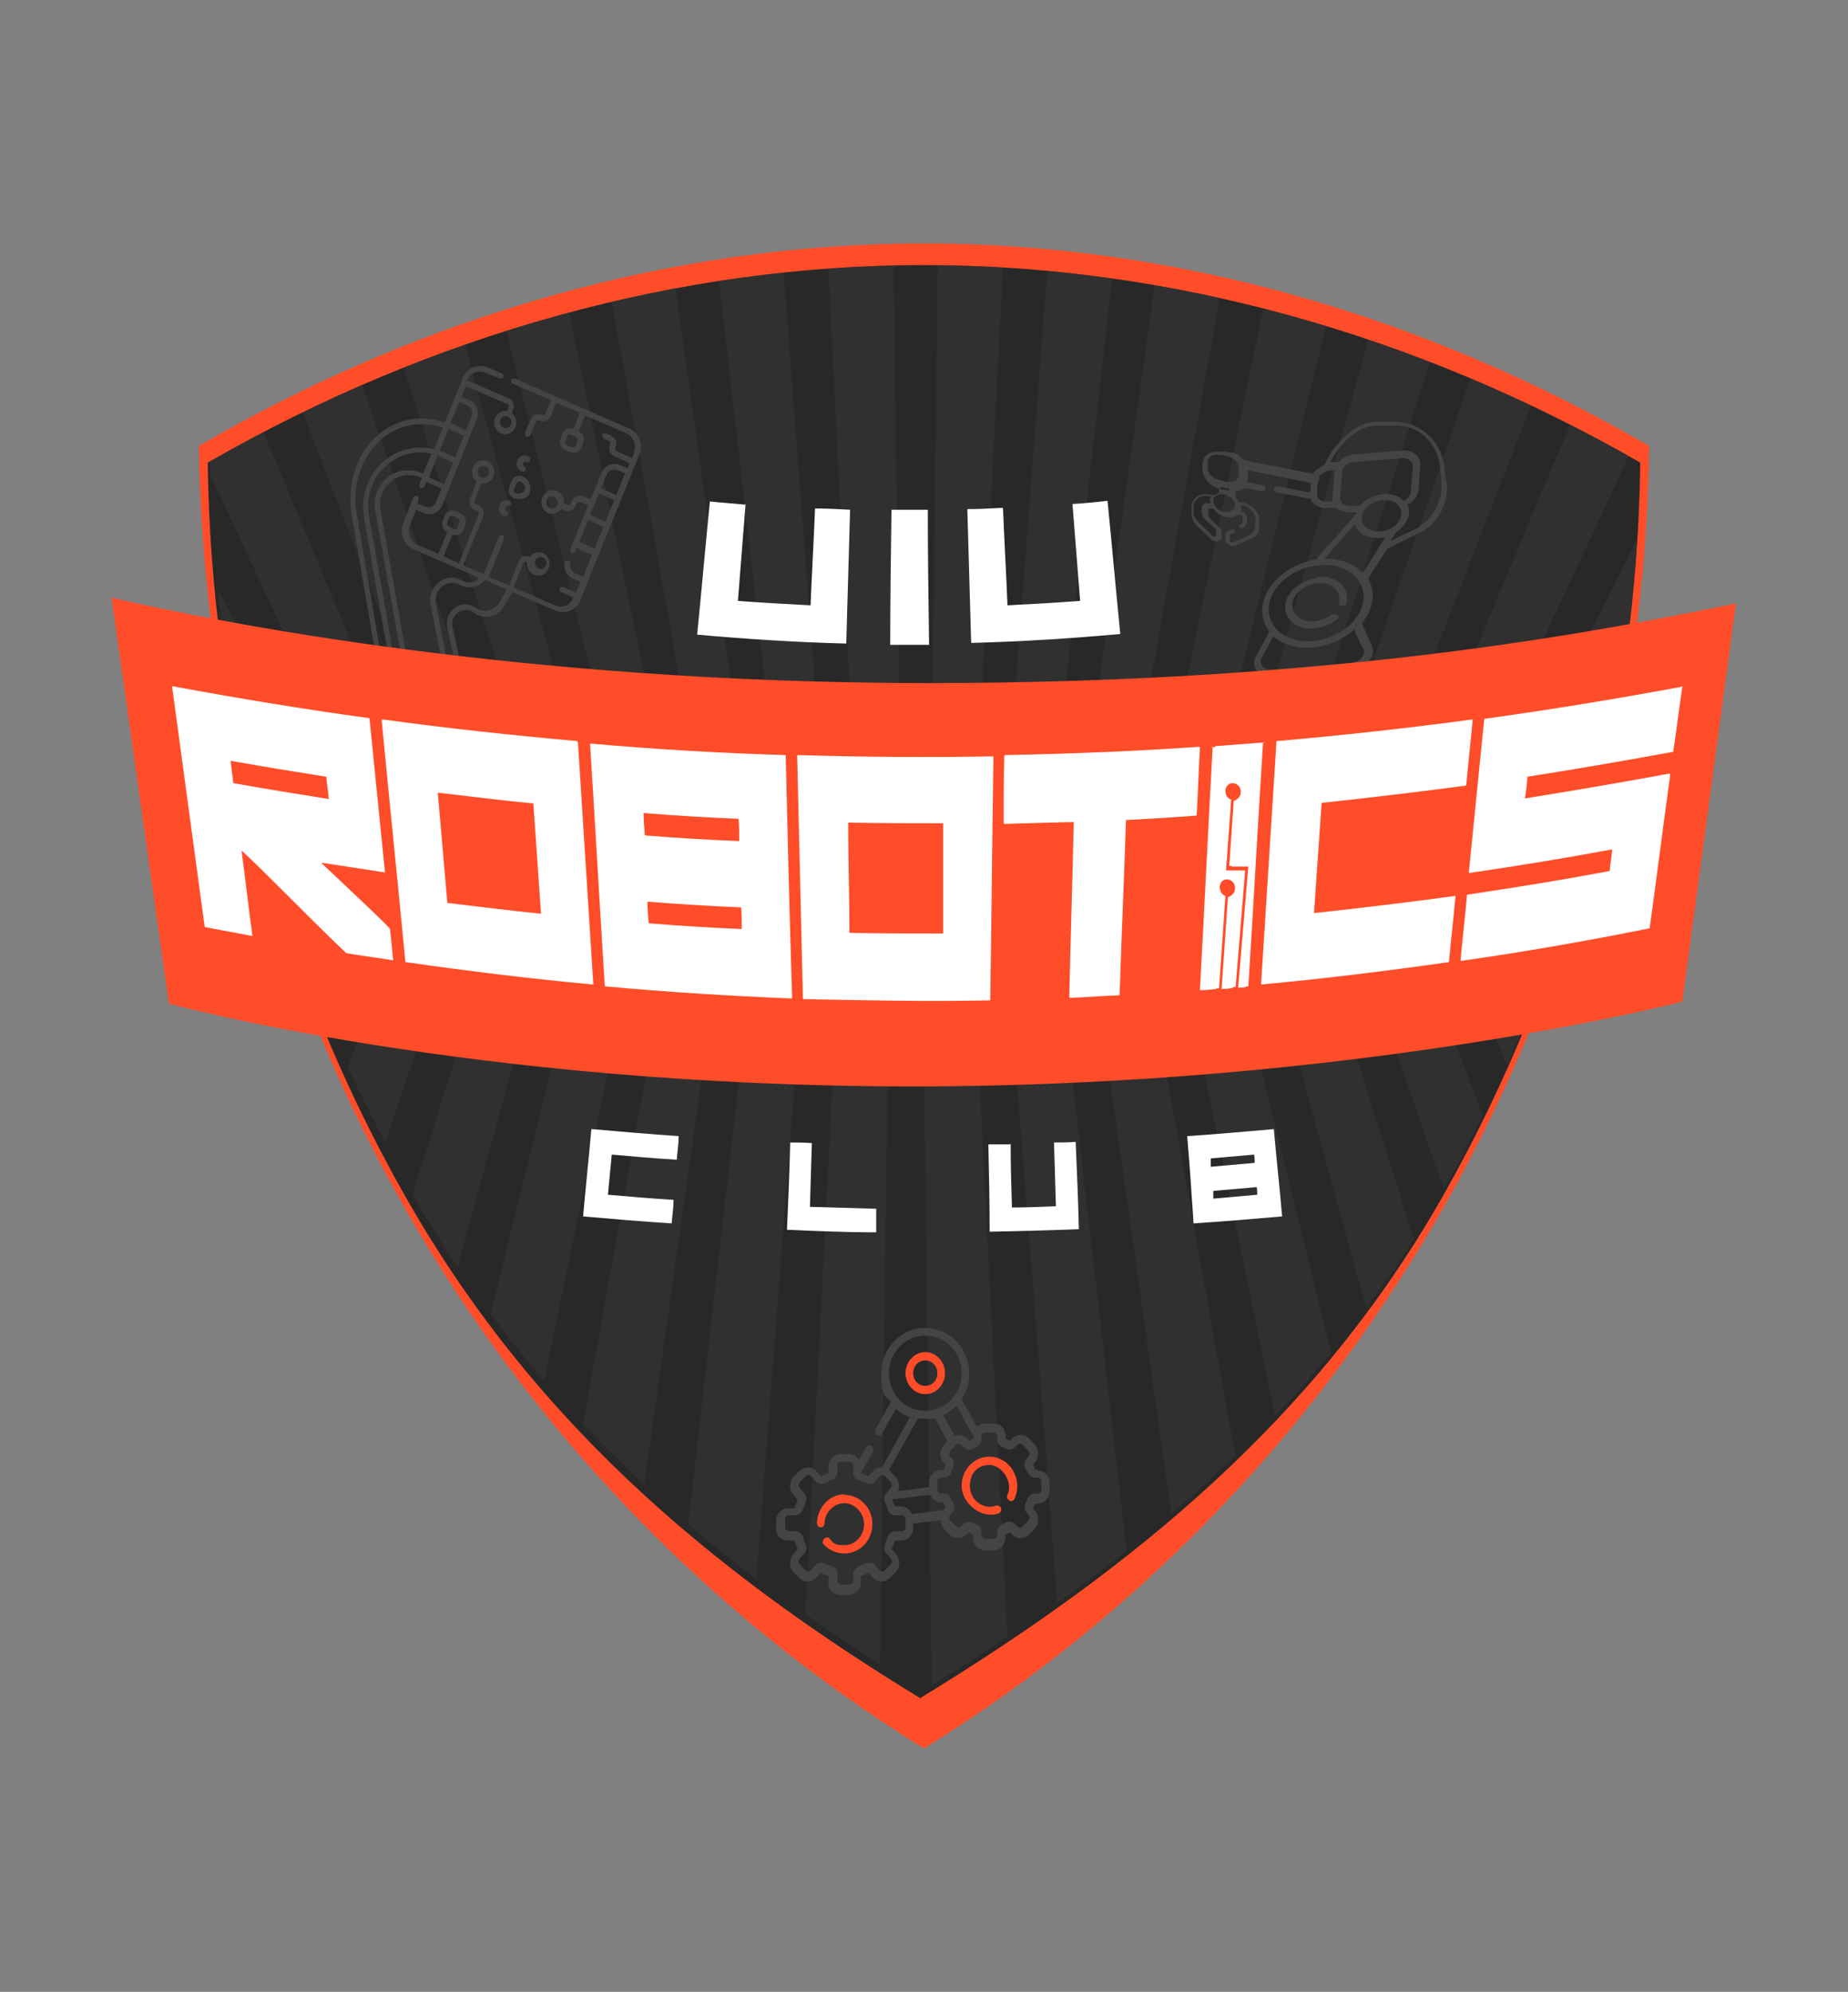 <?xml version="1.0" encoding="UTF-8"?>
<svg id="Layer_1" xmlns="http://www.w3.org/2000/svg" version="1.1" xmlns:xlink="http://www.w3.org/1999/xlink" viewBox="0 0 290 312.6">
  <rect x="0" y="0" width="290" height="312.6" fill="#808080" stroke="none"/>
  <!-- Generator: Adobe Illustrator 29.1.0, SVG Export Plug-In . SVG Version: 2.1.0 Build 142)  -->
  <defs>
    <style>
      .st0 {
        fill: #ff4d29;
      }

      .st1 {
        fill: #fff;
      }

      .st2 {
        fill: #383838;
      }

      .st3 {
        fill: #444;
      }

      .st4 {
        fill: none;
      }

      .st5 {
        opacity: .5;
      }

      .st6 {
        fill: #282828;
      }

      .st7 {
        fill: #444;
      }

      .st8 {
        clip-path: url(#clippath);
      }
    </style>
    <clipPath id="clippath">
      <path class="st4" d="M257.4,72.6c-.5,40.3-11.1,79.9-30.8,114.8-19.7,34.9-48.5,58.5-82.2,79.1-33.8-20.6-61.3-44.2-81-79.1-19.7-34.9-30.3-74.5-30.8-114.8,35.3-20.3,74.1-31,112.4-31s77.1,10.7,112.4,31Z"/>
    </clipPath>
  </defs>
  <path class="st0" d="M258.8,70c-.5,41.2-11.3,81.8-31.2,117.6-19.9,35.7-48.4,65.7-82.6,86.8-34.2-21.1-62.7-51-82.6-86.8-19.9-35.7-30.6-76.3-31.2-117.6,35.7-20.8,75-31.8,113.8-31.8s78,11,113.8,31.8Z"/>
  <g>
    <path class="st6" d="M257.4,72.6c-.5,40.3-11.1,79.9-30.8,114.8-19.7,34.9-48.5,58.5-82.2,79.1-33.8-20.6-61.3-44.2-81-79.1-19.7-34.9-30.3-74.5-30.8-114.8,35.3-20.3,74.1-31,112.4-31s77.1,10.7,112.4,31Z"/>
    <g class="st8">
      <g class="st5">
        <g>
          <path class="st2" d="M158.1,256.9c-3.9,2.6-7.8,5.1-11.9,7.6-.4-32.4-.8-64.7-1.2-97.1-.1-8.2-.2-16.4-.3-24.6,2.5,0,5.1-.1,7.6-.2.4,8.3.8,16.5,1.3,24.8,1.5,29.9,3,59.7,4.5,89.6Z"/>
          <path class="st2" d="M176.8,243.4c-3.6,2.8-7.2,5.5-10.9,8.2-2.1-28.1-4.3-56.3-6.5-84.4-.6-8.3-1.3-16.7-1.9-25,2.5-.2,5.1-.4,7.6-.7,1,8.5,1.9,17,2.9,25.4,2.9,25.5,5.9,51,8.8,76.5Z"/>
          <path class="st2" d="M193.7,228.6c-3.2,3.1-6.5,6.1-9.9,9-3.3-23.7-6.7-47.4-10-71-1.1-8.1-2.3-16.3-3.4-24.4,0-.5-.1-.9-.2-1.4,1.5-.2,3-.4,4.5-.7,1-.2,2-.3,3.1-.5,1.6,8.8,3.2,17.7,4.8,26.5,3.8,20.9,7.5,41.7,11.3,62.6Z"/>
          <path class="st2" d="M208.9,212.3c-2.8,3.4-5.8,6.7-8.8,9.9-3.9-18.9-7.8-37.8-11.7-56.7-1.4-6.9-2.9-13.8-4.3-20.7-.4-2.1-.9-4.3-1.3-6.4,1.3-.3,2.6-.6,4-.9,1.2-.3,2.3-.5,3.5-.8.2,1,.5,2,.7,3,.6,2.5,1.2,5,1.9,7.5,1.4,5.8,2.9,11.7,4.3,17.6,3.9,15.8,7.8,31.7,11.7,47.5Z"/>
          <path class="st2" d="M221.9,194.4c-2.4,3.8-4.9,7.4-7.5,10.9-3.8-13.7-7.5-27.4-11.3-41.1-2-7.2-3.9-14.4-5.9-21.5-.7-2.4-1.3-4.8-2-7.2,1.6-.4,3.1-.9,4.7-1.4.9-.3,1.8-.6,2.7-.8.4,1.4.9,2.7,1.3,4.1,1.1,3.6,2.3,7.2,3.4,10.9,1.6,5,3.1,10,4.7,14.9,3.3,10.4,6.6,20.8,9.8,31.1Z"/>
          <path class="st2" d="M232.7,175c-1.8,3.7-3.7,7.3-5.7,10.9-.1.3-.3.5-.4.8-2.8-8.1-5.6-16.2-8.4-24.2-.7-2-1.4-4-2.1-6-1.1-3.2-2.2-6.3-3.3-9.5-.8-2.3-1.6-4.6-2.4-6.9-.9-2.7-1.9-5.5-2.8-8.2,2.3-.8,4.7-1.7,7-2.6,0,0,.2,0,.3-.1.9,2.2,1.7,4.4,2.6,6.6,1.2,3.2,2.5,6.4,3.7,9.6.8,2,1.6,4.1,2.4,6.1,1.1,2.9,2.2,5.7,3.3,8.6.1.3.3.7.4,1,1.8,4.6,3.6,9.2,5.4,13.9Z"/>
          <path class="st2" d="M241.4,155.3c-.5,1.3-1,2.6-1.5,3.9-1.1,2.7-2.2,5.3-3.4,7.9-1-2.3-1.9-4.6-2.9-6.9-1-2.3-1.9-4.6-2.9-6.9-1.2-2.9-2.4-5.8-3.6-8.6-.9-2.1-1.7-4.1-2.6-6.1-1.3-3.2-2.7-6.4-4-9.6-.2-.5-.4-1-.6-1.5.5-.2,1-.4,1.6-.7,1.9-.8,3.7-1.6,5.5-2.5.7,1.5,1.4,3,2.1,4.5,1,2.1,1.9,4.1,2.9,6.2,1.4,2.9,2.7,5.8,4.1,8.7l5.4,11.7Z"/>
          <path class="st2" d="M248.1,135.4c-1.2,4-2.4,7.9-3.8,11.8-1.6-3.3-3.3-6.6-4.9-9.9-1.5-2.9-2.9-5.8-4.4-8.8h0c-1-2.1-2.1-4.1-3.1-6.2,0-.2-.2-.4-.3-.6.2-.1.5-.2.7-.4,2.1-1.1,4.2-2.2,6.3-3.3.3.5.5,1,.8,1.5,1.6,2.9,3.2,5.8,4.8,8.8,1.3,2.3,2.6,4.7,3.8,7Z"/>
          <path class="st2" d="M52.7,121.5c-.7,1.3-1.3,2.6-2,4-1.5,3-3,5.9-4.4,8.9-.8,1.6-1.6,3.3-2.5,4.9-1.2-3.9-2.3-7.9-3.3-11.9.3-.6.7-1.2,1-1.8,1.4-2.6,2.8-5.2,4.2-7.8.5.3,1.1.6,1.6.9h0c1.8,1,3.5,1.9,5.3,2.8Z"/>
          <path class="st2" d="M64.6,127c-1.1,2.7-2.2,5.3-3.4,8-.9,2.1-1.8,4.2-2.6,6.3-1.2,2.9-2.5,5.9-3.7,8.8h0c-1.3,3.1-2.6,6.2-3.9,9.2,0,0,0,0,0,0,0,0,0,0,0,0-1.6-3.9-3.1-7.9-4.5-11.9,1.1-2.3,2.1-4.6,3.2-6.8h0c1.4-3,2.8-5.9,4.1-8.9,1-2.1,2-4.2,2.9-6.3.2-.5.5-1,.7-1.6,2.4,1.1,4.7,2.2,7.1,3.2Z"/>
          <path class="st2" d="M76.7,131.7c-.5,1.4-1,2.9-1.5,4.3-.8,2.3-1.6,4.7-2.4,7-1.1,3.2-2.2,6.5-3.3,9.7-1,3-2.1,6.1-3.1,9.1-2,5.8-4,11.7-6,17.5-2-3.9-4-7.9-5.8-11.9.9-2.3,1.8-4.7,2.7-7,.5-1.2.9-2.4,1.4-3.5,1.1-2.9,2.3-5.8,3.4-8.7.8-2.1,1.6-4.2,2.4-6.2,1.3-3.3,2.5-6.5,3.8-9.8.4-1,.8-2.1,1.2-3.1,1.2.5,2.4.9,3.6,1.4,1.2.5,2.5.9,3.7,1.3Z"/>
          <path class="st2" d="M89,135.5c-.2.7-.4,1.3-.5,2-.7,2.7-1.5,5.4-2.2,8.1-.4,1.6-.9,3.2-1.3,4.9-1.2,4.4-2.4,8.8-3.6,13.3-3.2,11.7-6.4,23.3-9.6,35-2.5-3.7-4.8-7.5-7.1-11.4,2.6-8.2,5.2-16.4,7.8-24.6.9-2.7,1.7-5.4,2.6-8.1.4-1.2.8-2.4,1.1-3.6.7-2.3,1.5-4.6,2.2-7,1.1-3.5,2.2-7.1,3.4-10.6.1,0,.3,0,.4.1,1.9.6,3.8,1.2,5.7,1.7.4.1.9.2,1.3.4Z"/>
          <path class="st2" d="M101.5,138.5c-.1.5-.2,1-.3,1.5-1.7,8.4-3.5,16.8-5.2,25.2-3.5,17.2-7.1,34.3-10.6,51.5-2.9-3.4-5.7-6.9-8.4-10.5,3.4-13.9,6.9-27.8,10.3-41.8,1.4-5.8,2.8-11.5,4.3-17.3.8-3.4,1.7-6.9,2.5-10.3.5.1,1.1.3,1.6.4,1.7.4,3.4.8,5.1,1.2.2,0,.5.1.7.2Z"/>
          <path class="st2" d="M114.1,140.8c0,.6-.2,1.3-.3,1.9-1.1,7.9-2.2,15.8-3.3,23.6-3.1,22.2-6.3,44.5-9.4,66.7-3.3-3.1-6.5-6.2-9.6-9.5,3.5-19.3,6.9-38.5,10.4-57.8,1.3-7.1,2.6-14.3,3.8-21.4.3-1.6.6-3.2.9-4.8.5,0,1,.2,1.5.3,1.6.3,3.2.5,4.7.8.4,0,.9.1,1.3.2Z"/>
          <path class="st2" d="M126.8,142.2c-.6,8.3-1.3,16.6-1.9,24.9-2.1,26.9-4.1,53.8-6.2,80.7-3.7-2.8-7.3-5.7-10.7-8.6,2.8-24.2,5.5-48.3,8.3-72.5,1-8.3,1.9-16.6,2.8-24.8,0-.1,0-.3,0-.4.1,0,.3,0,.4,0,2.4.3,4.8.5,7.2.7Z"/>
          <path class="st2" d="M139.6,142.7c-.1,8.2-.2,16.4-.3,24.6-.4,31.3-.8,62.6-1.2,93.9-4-2.6-7.9-5.2-11.7-7.9,1.5-28.7,2.9-57.4,4.4-86.1l1.3-24.7c2.5.1,5.1.2,7.6.2Z"/>
        </g>
        <g>
          <path class="st2" d="M157.5,39.8c-1.1,21.3-2.2,42.6-3.2,64l-1.9,36.5c-2.2-.1-4.4-.2-6.5-.2.2-12.1.3-24.2.5-36.3.3-21.5.5-42.9.8-64.4,3.4,0,6.9.1,10.3.3Z"/>
          <path class="st2" d="M174.8,41.5c-2.4,20.6-4.7,41.3-7.1,61.9-1.4,12.6-2.9,25.2-4.3,37.7-2.2-.3-4.3-.5-6.5-.6.9-12.3,1.9-24.6,2.8-36.9,1.6-21.1,3.2-42.2,4.8-63.4,3.4.3,6.9.7,10.3,1.2Z"/>
          <path class="st2" d="M191.8,44.6c-3.5,19.4-7,38.8-10.5,58.2-2.2,12.4-4.5,24.8-6.7,37.2-.2.9-.3,1.8-.5,2.7-1.3-.2-2.5-.4-3.8-.6-.9-.1-1.8-.3-2.7-.4,1.8-12.8,3.6-25.7,5.4-38.5h0c2.8-20.2,5.7-40.4,8.5-60.6,3.4.6,6.8,1.3,10.2,2Z"/>
          <path class="st2" d="M208.6,49.1c-4.3,17.6-8.7,35.2-13,52.9-2.9,11.9-5.9,23.8-8.8,35.7-.6,2.5-1.2,5-1.8,7.4-.3,0-.5-.1-.8-.2-1.9-.5-3.7-.9-5.6-1.3,2.8-13.7,5.7-27.4,8.5-41.1,3.9-18.8,7.7-37.5,11.6-56.3,3.3.9,6.7,1.8,10,2.8Z"/>
          <path class="st2" d="M225,54.8c-4.8,15.3-9.6,30.6-14.5,45.8h0l-10.6,33.5c-.9,2.9-1.8,5.7-2.7,8.6-.6,1.8-1.1,3.6-1.7,5.4-.9-.3-1.8-.6-2.7-.8h0c-1.2-.4-2.4-.7-3.6-1.1.6-2.2,1.2-4.3,1.8-6.5,3.5-12.8,7-25.6,10.5-38.3,4.6-16.7,9.2-33.5,13.8-50.2,3.3,1.1,6.5,2.3,9.7,3.6Z"/>
          <path class="st2" d="M241,61.7c-4.8,12.4-9.6,24.7-14.4,37.1-4,10.2-7.9,20.4-11.9,30.6h0c-1.4,3.6-2.8,7.2-4.2,10.8-1,2.7-2.1,5.4-3.2,8.1h0c-.5,1.3-1,2.6-1.5,3.8-2.1-.8-4.1-1.6-6.2-2.3,1.4-4.1,2.8-8.3,4.3-12.4,4.3-12.5,8.6-25,12.9-37.5,4.9-14.2,9.8-28.3,14.6-42.5,3.2,1.4,6.3,2.8,9.5,4.3Z"/>
          <path class="st2" d="M256.4,69.8c-4.1,8.9-8.2,17.7-12.4,26.6h0c-3.9,8.3-7.8,16.7-11.6,25-.1.3-.3.6-.4.9-1,2.1-2,4.2-2.9,6.3-1.5,3.3-3,6.5-4.6,9.8-1.1,2.3-2.2,4.7-3.3,7h0c-1.7,3.7-3.4,7.3-5.1,11,0,0,0,0,0,0-2-.9-4-1.9-6.1-2.7.9-2.3,1.9-4.5,2.8-6.8l4.6-11.1h0c1-2.3,2-4.7,3-7,.3-.7.6-1.5.9-2.2,4-9.6,8-19.1,12-28.7,4.6-11,9.2-22.1,13.9-33.1,3.1,1.6,6.1,3.2,9.2,5Z"/>
          <path class="st2" d="M257.2,84c-.2,3.5-.5,7-.9,10.4-.6,5.5-1.4,11-2.4,16.4-3.2,5.8-6.4,11.7-9.6,17.5-1.6,3-3.2,5.9-4.9,8.9-1.1,2.1-2.3,4.2-3.4,6.3-1.8,3.2-3.5,6.5-5.3,9.7-1.3,2.3-2.5,4.6-3.8,6.9-.2.4-.4.8-.6,1.2,0,0-.1.2-.2.3-.1,0-.3-.1-.4-.2-1.8-1-3.7-2-5.5-2.9,1.1-2.3,2.3-4.6,3.4-6.9h0s3.5-7,3.5-7c1.6-3.3,3.2-6.5,4.9-9.8,1-2.1,2.1-4.2,3.1-6.3h0c1.5-3,3-5.9,4.4-8.9,4-8.1,8.1-16.3,12.1-24.4,1.9-3.7,3.7-7.5,5.6-11.2Z"/>
          <path class="st2" d="M67,158.2c-1.8.9-3.6,1.9-5.5,2.9-.2,0-.3.2-.5.3,0-.1-.1-.3-.2-.4-.8-1.4-1.5-2.8-2.3-4.1-1.2-2.3-2.5-4.5-3.7-6.8h0c-1.7-3.2-3.5-6.4-5.2-9.5h0c-1.1-2.1-2.2-4.1-3.4-6.2-1.6-2.9-3.2-5.8-4.8-8.8-.9-1.6-1.7-3.1-2.6-4.7-2-9-3.5-18.1-4.5-27.3,0-.4,0-.8-.1-1.2.2.4.5.9.7,1.3l12.4,25h0c1.1,2.3,2.2,4.5,3.4,6.7,1,2.1,2.1,4.1,3.1,6.2,1.6,3.2,3.2,6.4,4.8,9.6,1.1,2.3,2.3,4.6,3.4,6.8,1.7,3.4,3.4,6.7,5,10.1Z"/>
          <path class="st2" d="M77.2,153.5c-.8.3-1.5.6-2.3,1-1.3.6-2.6,1.1-3.8,1.7-.6-1.2-1.1-2.4-1.7-3.6-1.7-3.6-3.3-7.2-5-10.8h0c-1.1-2.3-2.1-4.6-3.2-6.9-1.5-3.2-3-6.4-4.5-9.6-4.7-10.1-9.4-20.1-14.1-30.2-3.2-6.9-6.4-13.7-9.6-20.6,0-1.3,0-2.6,0-3.9,2.5-1.5,5.1-2.9,7.7-4.3,4.3,10.2,8.5,20.4,12.8,30.6,4.9,11.7,9.8,23.5,14.7,35.2,1.5,3.6,3,7.3,4.6,10.9,1.1,2.6,2.2,5.3,3.3,7.9.4.9.7,1.8,1.1,2.6Z"/>
          <path class="st2" d="M87.6,149.5c-.9.3-1.8.6-2.7,1h0c-1.2.4-2.4.9-3.5,1.3-1-2.6-2-5.3-3.1-7.9-1-2.6-2.1-5.3-3.1-7.9,0,0,0,0,0,0-.7-1.9-1.5-3.8-2.2-5.6-4.2-10.8-8.4-21.6-12.6-32.4h0c-4.5-11.6-9-23.2-13.5-34.8,3.1-1.5,6.2-3,9.4-4.4,4.6,13.5,9.3,27,13.9,40.4,3.9,11.4,7.9,22.8,11.8,34.2,1.4,4.1,2.8,8.1,4.2,12.2.4,1.3.9,2.6,1.3,3.9Z"/>
          <path class="st2" d="M98.1,146.3c-2.1.6-4.2,1.2-6.3,1.9l-.3-1h0c-1-3.2-2-6.4-3-9.6h0c-.3-.8-.5-1.6-.7-2.4-3.7-11.7-7.4-23.5-11.1-35.2-4.6-14.6-9.2-29.3-13.9-43.9,3.2-1.3,6.4-2.5,9.7-3.7,4.4,16.2,8.9,32.4,13.3,48.5,3.3,12.1,6.6,24.2,10,36.4.8,3,1.6,6,2.5,9Z"/>
          <path class="st2" d="M108.8,143.7c-1,.2-2.1.4-3.1.7-1.1.2-2.2.5-3.3.8-.4-1.7-.8-3.4-1.2-5.1h0c-.1-.6-.3-1.1-.4-1.7-3-12.3-6.1-24.6-9.1-37-4.2-17.1-8.4-34.2-12.7-51.3,3.3-1.1,6.6-2,9.9-3,3.8,18.3,7.6,36.6,11.4,55,2.6,12.6,5.2,25.1,7.8,37.7.3,1.3.5,2.6.8,3.9Z"/>
          <path class="st2" d="M119.6,141.8c-.2,0-.3,0-.5,0-1.8.3-3.6.5-5.3.9-.2,0-.4,0-.7.1-.1-.8-.3-1.5-.4-2.3-2.3-12.7-4.6-25.4-6.8-38.1-3.4-19-6.8-38.1-10.3-57.1,3.4-.8,6.7-1.5,10.1-2.2,2.8,19.9,5.6,39.8,8.4,59.7,1.8,12.8,3.6,25.7,5.4,38.5h0c0,0,0,.2,0,.3Z"/>
          <path class="st2" d="M130.5,140.6c-2.2.2-4.3.4-6.5.6-1.5-12.7-2.9-25.3-4.4-38-2.3-20.4-4.7-40.8-7-61.2,3.4-.5,6.8-1,10.2-1.4,1.6,21,3.2,41.9,4.8,62.9.9,12.3,1.9,24.7,2.8,37Z"/>
          <path class="st2" d="M141.5,140.1c-2.2,0-4.4,0-6.5.2-.6-12.2-1.2-24.4-1.9-36.6-1.1-21.2-2.2-42.4-3.2-63.6,3.4-.3,6.9-.4,10.3-.5.3,21.4.5,42.9.8,64.3.2,12.1.3,24.2.5,36.3Z"/>
        </g>
      </g>
    </g>
  </g>
  <g>
    <path class="st3" d="M98.6,67.2l-17.8-7.8c-.2,0-.5,0-.6.2,0,.2,0,.5.2.6l6.1,2.6-.9,2.1c0,.2-.3.3-.6.2-.7-.3-1.4,0-1.7.7l-.9,2.1c0,.2,0,.5.2.6s.5,0,.6-.2l.9-2.1c0-.2.4-.3.6-.2.7.3,1.4,0,1.7-.7l.9-2.1,3.7,1.6-1,2.5c-.7-.3-1.4,0-1.7.7l-.3.8c-.3.7,0,1.5.7,1.8l.8.4c.7.3,1.4,0,1.7-.7l.3-.8c.3-.7,0-1.5-.7-1.8l1-2.5,6.5,2.8c1.1.5,1.6,1.8,1.2,3l-.3.9-2.4-1.1c-.2,0-.3-.4-.2-.6.3-.7,0-1.5-.7-1.8l-.8-.4c-.2,0-.5,0-.6.2,0,.2,0,.5.2.6l.8.4c.2,0,.3.4.2.6-.3.7,0,1.5.7,1.8l2.4,1.1-.3.8-1.2-.5c-1.1-.5-2.4,0-2.9,1.2l-1.7,4.2-1.2-.5c-.7-.3-1.4,0-1.7.7l-.2.4c0,.2-.4.3-.6.2l-.5-.2c.1-.8-.3-1.6-1.1-1.9-.9-.4-1.9,0-2.3,1-.4.9,0,2,.9,2.4.8.3,1.6,0,2.1-.6l.5.2c.7.3,1.4,0,1.7-.7l.2-.4c0-.2.4-.3.6-.2l1.2.5-2.8,6.9c0,.2,0,.5.2.6.2,0,.5,0,.6-.2l.2-.6,2.4,1.1-1.4,3.4-1.2-.5c-.6-.2-.9-.8-.8-1.5,0-.2-.1-.5-.4-.5-.2,0-.5.1-.5.4-.2,1,.4,2,1.3,2.4l1.2.5-.7,1.7-2-.9c-.2,0-.5,0-.6.2,0,.2,0,.5.2.6l2,.9c-.5,1.2-1.8,1.7-2.9,1.2l-6.5-2.8,1.5-3.8c0-.2.4-.3.6-.2h0c-.1.8.3,1.6,1.1,2,.9.4,1.9,0,2.3-1,.4-.9,0-2-.9-2.4-.8-.3-1.6,0-2.1.6h0c-.7-.3-1.4,0-1.7.7l-1.5,3.8-3.2-1.4,2.4-5.9c0-.2,0-.5-.2-.6-.2,0-.5,0-.6.2l-2.4,5.9-3.2-1.4,3.1-7.6c.3-.7,0-1.5-.7-1.8l-.4-.2c-.2,0-.3-.4-.2-.6l1-2.6c.8.1,1.6-.3,1.9-1.1.4-.9,0-2-.9-2.4-.9-.4-1.9,0-2.3,1-.3.8,0,1.7.6,2.2l-1,2.6c-.3.7,0,1.5.7,1.8l.4.2c.2,0,.3.4.2.6l-3.1,7.6-2.4-1.1,1.4-3.4c.7.3,1.4,0,1.7-.7l.3-.8c.3-.7,0-1.5-.7-1.8l-.8-.4c-.7-.3-1.4,0-1.7.7l-.3.8c-.3.7,0,1.5.7,1.8l-1.4,3.4-3.3-1.4c-1.1-.5-1.6-1.8-1.2-3l1-2.5,1.2.5c1.1.5,2.4,0,2.9-1.2l5.4-13.5c.5-1.2,0-2.5-1.2-3l-1.2-.5.7-1.7,6.5,2.8c.2,0,.3.4.2.6l-.2.5c-.8-.1-1.6.3-1.9,1.1-.4.9,0,2,.9,2.4.9.4,1.9,0,2.3-1,.3-.8,0-1.7-.6-2.2l.2-.5c.3-.7,0-1.5-.7-1.8l-6.5-2.8c.5-1.2,1.8-1.7,2.9-1.2l2.2.9c.2,0,.5,0,.6-.2,0-.2,0-.5-.2-.6l-2.2-.9c-1.6-.7-3.4,0-4,1.7l-2.8,6.9c-3.7-1.3-7.4-.6-10.4,1.9-3.3,2.8-4.9,7.4-4.3,12.1l5.1,29.8h.8c0-.1-5.1-29.9-5.1-29.9-.6-4.3.9-8.7,4-11.3,2.7-2.3,6.2-2.9,9.6-1.8l-1.4,3.4c-2.8-.7-5.8,0-8,2-2.4,2.1-3.5,5.4-3,8.6l5,28.4.8-.2-5-28.4c-.5-2.9.5-5.9,2.7-7.8,2-1.8,4.6-2.5,7.1-1.9l-1.3,3.1-.6-.2c-1.8-.6-3.7-.3-5.2,1-1.4,1.3-2.1,3.2-1.7,5.1l5.2,29.2.8-.2-5.2-29.2c-.3-1.6.3-3.3,1.5-4.3,1.2-1.1,2.8-1.4,4.4-.9l.6.2-.4,1c0,.2,0,.5.2.6.2,0,.5,0,.6-.2l.3-.8,2.4,1.1-.9,2.1c-.3.7-1.1,1-1.7.7l-1.2-.5.2-.6c0-.2,0-.5-.2-.6-.2,0-.5,0-.6.2l-1.6,4c-.7,1.6,0,3.5,1.6,4.2l10.3,4.5c-.3.3-.6.5-.9.6-.6.2-1.3.1-1.8-.2-1.2-.7-2.6-.6-3.6.3-1.1.8-1.6,2.2-1.3,3.5l2.5,12.9.8-.2-2.5-12.9c-.2-1,.2-2,1-2.7.8-.6,1.9-.7,2.8-.2.8.4,1.6.5,2.5.2.6-.2,1.1-.6,1.4-1l3.4,1.5-1.1,2c-.4.6-1,1.1-1.7,1.3-.7.2-1.4,0-2-.4-1-.7-2.3-.8-3.3,0-1,.7-1.5,1.9-1.2,3.2l1.5,6.7.8-.2-1.5-6.7c-.2-1.1.3-1.9.9-2.3.6-.4,1.5-.6,2.4,0,.8.6,1.7.8,2.7.6.9-.2,1.7-.8,2.2-1.7l1.2-2.1,6.7,2.9c1.6.7,3.4,0,4-1.7l9.2-22.7c.7-1.6,0-3.5-1.6-4.2ZM90.6,69.2l-.3.8c0,.2-.4.3-.6.2l-.8-.4c-.2,0-.3-.4-.2-.6l.3-.8c0-.2.4-.3.6-.2l.8.4c.2,0,.3.4.2.6ZM87.5,79.2c-.2.5-.7.7-1.2.5-.4-.2-.7-.7-.5-1.2.2-.5.7-.7,1.2-.5.4.2.7.7.5,1.2ZM84,88c.2-.5.7-.7,1.2-.5.4.2.7.7.5,1.2-.2.5-.7.7-1.2.5-.4-.2-.7-.7-.5-1.2ZM75,73.7c.2-.5.7-.7,1.2-.5.4.2.7.7.5,1.2-.2.5-.7.7-1.2.5-.4-.2-.7-.7-.5-1.2ZM70.2,82l.3-.8c0-.2.4-.3.6-.2l.8.4c.2,0,.3.4.2.6l-.3.8c0,.2-.4.3-.6.2l-.8-.4c-.2,0-.3-.4-.2-.6ZM80.2,66.6c-.2.5-.7.7-1.2.5-.4-.2-.7-.7-.5-1.2.2-.5.7-.7,1.2-.5.4.2.7.7.5,1.2ZM72.1,63.1l1.2.5c.7.3,1,1.1.7,1.8l-.9,2.1-2.4-1.1,1.4-3.4ZM70.4,67.3l2.4,1.1-1.4,3.4-2.4-1.1,1.4-3.4ZM67.3,74.9l1.4-3.4,2.4,1.1-1.4,3.4-2.4-1.1ZM93.3,86.1l-2.4-1.1,1.4-3.4,2.4,1.1-1.4,3.4ZM95,81.9l-2.4-1.1,1.4-3.4,2.4,1.1-1.4,3.4ZM96.7,77.7l-2.4-1.1.9-2.1c.3-.7,1.1-1,1.7-.7l1.2.5-1.4,3.4Z"/>
    <path class="st3" d="M83.1,77.3c.4-1-.1-2.1-1.1-2.5-.6-.3-1.1,0-1.3.1-.3.2-.4.6-.6,1-.2.5-.7,1.7.6,2.3,1,.4,2.1,0,2.5-.9ZM80.9,76.3c.1-.3.2-.6.4-.7,0,0,.1-.1.4,0,.5.2.9.8.6,1.3-.2.5-.8.7-1.4.5-.3-.1-.4-.3,0-1.1Z"/>
    <path class="st3" d="M79.6,79.4c.2,0,.5,0,.6-.2,0-.2,0-.5-.2-.6-.6-.3-1.4,0-1.6.7-.3.7,0,1.4.7,1.7.2,0,.5,0,.6-.2,0-.2,0-.5-.2-.6-.2,0-.3-.3-.2-.5,0-.2.3-.3.5-.2Z"/>
    <path class="st3" d="M82.8,71.6c-.6-.3-1.4,0-1.6.7-.3.7,0,1.4.7,1.7.2,0,.5,0,.6-.2,0-.2,0-.5-.2-.6-.2,0-.3-.3-.2-.5,0-.2.3-.3.5-.2.2,0,.5,0,.6-.2,0-.2,0-.5-.2-.6Z"/>
  </g>
  <g>
    <path class="st3" d="M206.9,90.7c-2.7.2-5.1,2.2-5.2,4.4-.2,2.2,1.9,3.8,4.6,3.5,1.3-.1,2.5-.6,3.5-1.4.3-.2.3-.5,0-.7-.2-.2-.6-.1-.9,0-.7.6-1.7.9-2.6,1-2,.2-3.6-1-3.5-2.7.1-1.6,1.9-3.1,3.9-3.3,2.2-.2,3.9,1.2,3.4,3.1,0,.3.2.5.5.5.3,0,.7-.2.7-.5.6-2.4-1.6-4.3-4.6-4.1Z"/>
    <path class="st3" d="M226.9,75.8l-.2-2.1c-.3-4.4-3.9-7.7-8.2-7.5h-2.8c-3.2.2-6.6,3.7-7.8,6.7h0c-.7.4-1.4.8-1.8,1.4,0,0,0,0,0,.1,0,0,0,0,0,0-.1.2-.3.6-.4,1.1v.5s-.1,1.5-.1,1.5c0,0,0,.5.2,1h0c.1.3.3.5.6.7h0c.5.4,1.3.6,2.1.5h1.2c.5.4,1.4.8,2.4.7h.8c0,0-.1.2-.1.3l-6.3,7.1c-4.4.7-8.1,4-8.4,7.6-.1,1.4.3,2.6,1.1,3.7l-2.1,3.9c-.9,1.7.4,3.3,2.6,3.1l12.5-1.1c2.2-.2,3.8-2.1,3.1-3.6l-1.6-3.6c1.9-2.2,2.2-4.9,1-7l3-4.7,5.7-2.8c2.5-1.6,3.9-4.5,3.7-7.6ZM209.4,74.2l-.3,4c0,.3,0,.4,0,.5h-.7c-1,.1-1.8-.4-1.7-1.2v-2.1c.2-.8,1.1-1.5,2.1-1.6h.7c0,.1,0,.3,0,.4ZM212,79.4c-1,0-1.8-.5-1.7-1.3l.3-4c0-.8.9-1.6,2-1.6l7.4-.6c1,0,1.8.5,1.7,1.3l-.3,4c0,.5-.5,1.1-1.1,1.4-1.7-1.7-5.1-1.3-6.9.8h-1.4ZM214,101.8c.4.9-.6,2.1-1.9,2.2l-12.5,1.1c-1.3.1-2.1-.9-1.6-1.9l1.8-3.3c3.2,2.7,9.1,2.2,12.7-1.1l1.4,3.1ZM214,94c-.3,3.3-3.8,6.2-7.9,6.6-4.1.4-7.2-2-7-5.3.2-3.3,3.8-6.2,7.9-6.6,4.1-.4,7.2,2,7,5.3ZM213.8,89.9c-1.3-1.4-3.5-2.3-6-2.2l4.8-5.4c.5,1.6,2.5,2.5,4.8,2l-3.5,5.6ZM216.6,83.4c-1.7.1-3-.8-2.9-2.2.1-1.4,1.6-2.6,3.3-2.7,1.7-.2,3,.8,2.9,2.2-.1,1.4-1.6,2.6-3.3,2.7ZM222.8,82.7l-4.6,2.2.9-1.4c1.7-1.1,2.4-2.8,1.8-4.3,1-.5,1.6-1.4,1.7-2.3l.3-4c0-1.4-1.2-2.3-2.9-2.2l-7.4.6c-1,0-1.9.5-2.5,1.2h-1.1c0,0-.2,0-.2,0,1.2-2.7,4.3-5.6,7-5.7h2.8c3.9-.3,7.1,2.7,7.4,6.7l.2,2.1c.2,2.8-1.1,5.4-3.3,6.9Z"/>
    <path class="st3" d="M206.8,78.6c-.1-.2-.3-.6-.3-1.1h0s-6-1.2-6-1.2c-.3,0-.6.1-.6.4,0,.3.3.6.6.6l6.2,1.2s0,0,0,.1Z"/>
    <path class="st3" d="M206.9,74.5l-11.8-2.3c0,0-.1-.2-.2-.3,0,0,0,0,0,0,0,0,0,0,0,0,0,0-.1-.1-.2-.2-.5-.4-.9-.6-1.3-.7,0,0,0,0-.1,0-.2,0-.3,0-.3,0h0s0,0,0,0c-.1,0-.3,0-.6-.1h-.3c0,0-.2,0-.2,0h-.3c0,0-.1,0-.1,0,0,0,0,0-.1,0,0,0-.1,0-.2,0-.6,0-1,0-1.3.2,0,0-.2,0-.2.1,0,0-.2,0-.2.1,0,0,0,0,0,0h0c-.5.3-.7.8-.8,1.4v1c0,1.3,1.1,2.5,2.6,3v.7c-.3,0-.5.2-.7.3h-.4c-1.7-.5-3.1.3-3.2,1.7v1c-.1.7.2,1.5.8,2.1l2.2,2.1c.6.6,1.7.4,1.7-.2v-.8c0-.2,0-.5-.2-.7l-1.6-1.5c-.2-.2-.3-.5-.3-.7v-.7c0-.2.2-.2.4-.2h.4c.9,1.4,2.8,1.8,3.9,1h.4c.2.1.3.3.3.4v.7c0,.2-.2.4-.5.5-.1,0-.2.2,0,.4.1.1.3.2.5.1.4-.2.6-.5.7-.9v-.7c0-.4-.3-.9-.9-1h-.1c.2-.3.2-.7,0-1.1h.1c1.3.3,2.3,1.4,2.2,2.5v1c-.1.6-.5,1-1,1.3l-2.5,1.1c-.2.1-.6-.1-.5-.3v-.8c0,0,.1-.1.2-.2l.5-.2c.1,0,.2-.2,0-.4-.1-.1-.3-.2-.5-.1l-.5.2c-.2.1-.4.3-.4.5v.8c-.1.7.9,1.3,1.6,1l2.5-1.1c.7-.3,1.2-.9,1.2-1.6v-1c.2-1.4-1.1-2.8-2.8-3.1h-.4c-.1-.3-.3-.5-.5-.7v-1c.6,0,1.1-.2,1.4-.5l2.7.5c.3,0,.6,0,.6-.4,0-.3-.3-.5-.6-.6l-2.2-.4c0-.1,0-.3,0-.4v-1c0-.2,0-.3,0-.5l11,2.2s0-.5.3-.9ZM189.8,79h-.1c-.6-.2-1,.1-1.1.6v.7c0,.4.1.8.5,1.2l1.6,1.5c0,0,.1.2.1.2v.8c0,.2-.4.3-.6,0l-2.2-2.1c-.5-.5-.8-1.1-.7-1.6v-1c.2-1.1,1.3-1.7,2.6-1.4h.1c-.2.4-.2.7,0,1.1ZM192.2,77.6c.9.2,1.6,1,1.6,1.7,0,.8-.9,1.2-1.8,1-.9-.2-1.6-1-1.6-1.7,0-.8.9-1.2,1.8-1ZM191.5,76.9v-.5s1,.2,1,.2c.2,0,.3,0,.4,0v.5c-.5-.2-.9-.3-1.4-.3ZM194.4,74.5c0,.8-.9,1.3-1.9,1.1l-1.2-.3c-1-.2-1.8-1-1.8-1.8v-1c0-.8.9-1.3,1.9-1.1h.3c0,0,.9.2.9.2.2,0,.4.1.6.2.7.3,1.2,1,1.2,1.7v1Z"/>
    <path class="st3" d="M205.6,75.5h0v.5c0-.2,0-.3,0-.5Z"/>
    <path class="st3" d="M206.2,79.2s0,0-.1,0c-.2-.2-.4-.4-.5-.6h0c.1.3.3.5.6.7Z"/>
  </g>
  <g>
    <path class="st1" d="M92.9,177.2s0,0,0,0c4.5.4,9.1.8,13.6,1.1,0,0,0,0,0,0,0,1.2-.2,2.4-.3,3.7,0,0,0,0,0,0-3.4-.2-6.8-.5-10.2-.8-.2,2.1-.4,4.2-.6,6.3,3.4.3,6.9.6,10.3.8,0,0,0,0,0,0,0,1.2-.2,2.4-.3,3.7,0,0,0,0,0,0-4.7-.3-9.3-.7-13.9-1.1,0,0,0,0,0,0,.4-4.6.9-9.1,1.3-13.7Z"/>
    <path class="st1" d="M127.4,179.4s0,0,0,0c-.1,3.3-.2,6.7-.3,10,3.5.1,6.9.2,10.4.3,0,0,0,0,0,0,0,1.2,0,2.4,0,3.7,0,0,0,0,0,0-4.7,0-9.3-.2-14-.4,0,0,0,0,0,0,.2-4.6.4-9.2.5-13.7,0,0,0,0,0,0,1.1,0,2.3,0,3.4.1Z"/>
    <path class="st1" d="M158.6,179.5s0,0,0,0c0,3.3.1,6.7.2,10,2.3,0,4.6-.1,6.9-.2-.1-3.3-.2-6.7-.3-10,0,0,0,0,0,0,1.1,0,2.3,0,3.4-.1,0,0,0,0,0,0,.2,4.6.4,9.2.5,13.7,0,0,0,0,0,0-4.7.2-9.3.3-14,.4,0,0,0,0,0,0,0-4.6-.1-9.2-.2-13.7,0,0,0,0,0,0,1.1,0,2.3,0,3.4,0Z"/>
    <path class="st1" d="M199.9,177.2s0,0,0,0c.4,4.6.9,9.1,1.3,13.7,0,0,0,0,0,0-4.6.4-9.3.8-13.9,1.1,0,0,0,0,0,0-.3-4.6-.6-9.1-1-13.7,0,0,0,0,0,0,4.5-.3,9.1-.7,13.6-1.1ZM190.1,183.1c2.3-.2,4.5-.4,6.8-.6,0-.4,0-.8-.1-1.3-2.3.2-4.5.4-6.8.6,0,.4,0,.8,0,1.3ZM190.5,188.1c2.3-.2,4.6-.4,6.8-.6,0-.4,0-.8-.1-1.2-2.3.2-4.6.4-6.8.6,0,.4,0,.8,0,1.2Z"/>
  </g>
  <path class="st0" d="M272.4,94.8l-8.4,62.4s-51.3,13.3-120.8,13.3-116.7-13-116.7-13l-9-63.7c16.5,3.8,64.2,13.4,128.2,13.4s105.2-8.1,126.7-12.5Z"/>
  <g>
    <path class="st1" d="M27,107.8c0-.1,0-.1.1-.1,10.3,1.9,20.5,3.6,30.8,5,0,0,.1,0,.1.2.8,8,1.6,16,2.4,23.9,0,.1,0,.2-.1.1-3.2-.5-6.5-1-9.8-1.5,0,0,0,0,0,.1,7,6.6,10.5,9.9,10.7,10.3.2,1.6.3,3.2.5,4.8,0,.1,0,.2-.1.1-2.4-.4-4.8-.7-7.2-1.1-.1,0-3.1-2.9-9-8.8-4.8-4.8-7.3-7.2-7.5-7.3.6,4.4,1.1,8.9,1.7,13.3,0,.1,0,.2,0,.1-2.5-.5-4.9-.9-7.4-1.4,0,0-.1,0-.1-.2-1.7-12.5-3.4-25.1-5.1-37.6ZM36.6,122.9c5,.9,10,1.7,15,2.5-.1-1.2-.3-2.3-.4-3.5-5-.8-10-1.6-15-2.5.1,1.2.3,2.3.4,3.5Z"/>
    <path class="st1" d="M90.6,116.4c0,0,.1,0,.1.2.8,12.6,1.6,25.2,2.4,37.8,0,.1,0,.2-.1.1-9.8-.9-19.5-2.1-29.3-3.5,0,0-.1,0-.1-.2-1.2-12.6-2.5-25.1-3.7-37.7,0-.1,0-.2.1-.2,10.2,1.4,20.4,2.5,30.6,3.4ZM70.2,141.7c4.9.6,9.8,1.2,14.7,1.7-.4-5.8-.8-11.5-1.2-17.3-5-.5-10-1.1-15-1.7.5,5.8,1,11.5,1.5,17.3Z"/>
    <path class="st1" d="M123.2,118.4c0,0,.1,0,.1.2.3,12.6.6,25.3,1,37.9,0,.1,0,.2-.1.2-9.7-.4-19.5-1-29.2-1.9,0,0-.1,0-.1-.2-.8-12.6-1.5-25.2-2.3-37.8,0-.1,0-.2.1-.1,10.2.9,20.4,1.5,30.6,1.8ZM101.1,131.1c5,.4,9.9.7,14.9.9,0-1.2,0-2.3-.1-3.5-5-.2-9.9-.5-14.9-.9,0,1.2.1,2.3.2,3.5ZM101.8,144.9c4.9.4,9.8.7,14.6.9,0-1.1,0-2.3-.1-3.4-4.9-.2-9.8-.5-14.7-.9,0,1.1.1,2.3.2,3.4Z"/>
    <path class="st1" d="M155.8,118.7c0,0,.1,0,.1.2-.2,12.6-.3,25.2-.5,37.9,0,.1,0,.2-.1.2-9.7.2-19.4,0-29.2-.2,0,0-.1,0-.1-.2-.3-12.6-.6-25.2-.9-37.9,0-.1,0-.2.1-.2,10.2.3,20.3.4,30.5.2ZM133.4,146.4c4.9.1,9.7.1,14.6.1,0-5.8,0-11.6,0-17.3-5,0-9.9,0-14.9-.1,0,5.8.2,11.6.2,17.3Z"/>
    <path class="st1" d="M168.6,129c-3.7.1-7.3.2-11,.3,0,0-.1,0-.1-.2,0-3.5,0-6.9.1-10.4,0-.1,0-.2.1-.2,10.2-.2,20.4-.6,30.5-1.3,0,0,.1,0,.1.2-.2,3.5-.3,6.9-.5,10.4,0,.1,0,.2-.1.2-3.7.3-7.4.5-11,.7-.3,9.1-.7,18.2-1,27.3,0,.1,0,.2-.1.2-2.6.1-5.1.3-7.7.4,0,0-.1,0-.1-.2.2-9.1.5-18.2.7-27.4Z"/>
    <path class="st1" d="M190.3,117.2c-.7,12.7-1.3,25.4-2,38.2.9,0,1.8-.1,2.6-.2l1-14.5c-.6-.2-.9-.8-.9-1.4,0-.8.7-1.4,1.5-1.3.8,0,1.4.7,1.3,1.5,0,.6-.5,1.1-1.1,1.3l-1,14.4c.6,0,1.2,0,1.8-.2l1.5-18.1h-3c0-.1.8-11.3.8-11.3-.6-.2-.9-.8-.9-1.4,0-.8.7-1.4,1.5-1.3.8,0,1.4.7,1.3,1.5,0,.6-.5,1.1-1.1,1.3l-.7,10.2h3c0,.1-1.6,19.1-1.6,19.1.4,0,.8,0,1.2-.1.8-12.7,1.5-25.4,2.3-38.2-2.6.2-5.2.4-7.9.6Z"/>
    <path class="st1" d="M200.3,116.5c0-.1,0-.2.1-.2,10.2-.9,20.4-2,30.7-3.4,0,0,.1,0,0,.1-.3,3.4-.7,6.7-1,10.1,0,.1,0,.2-.1.2-7.6,1-15.1,1.9-22.6,2.7-.4,5.8-.8,11.6-1.2,17.3,7.4-.8,14.8-1.7,22.2-2.7,0,0,0,0,0,.1-.3,3.4-.7,6.7-1,10.1,0,.1,0,.2-.1.2-9.8,1.4-19.6,2.6-29.3,3.5,0,0-.1,0-.1-.1.8-12.6,1.6-25.2,2.4-37.8Z"/>
    <path class="st1" d="M263.9,107.7c0,0,.1,0,.1.1-.5,3.3-.9,6.7-1.4,10,0,.1,0,.2-.1.2-7.6,1.4-15.2,2.7-22.8,3.9-.1,1.1-.2,2.3-.4,3.4,7.5-1.2,15.1-2.5,22.7-3.9,0,0,.1,0,.1.2-1.1,8-2.1,15.9-3.2,23.9,0,.1,0,.2-.1.2-9.9,2-19.7,3.7-29.5,5.1,0,0-.1,0-.1-.1.3-3.4.7-6.7,1-10.1,0-.1,0-.2.1-.2,7.4-1.1,14.8-2.3,22.3-3.7.1-1.1.3-2.3.4-3.4-7.5,1.4-14.9,2.6-22.4,3.7,0,0-.1,0-.1-.1.8-8,1.6-16,2.4-23.9,0-.1,0-.2.1-.2,10.2-1.4,20.5-3.1,30.8-5Z"/>
    <path class="st1" d="M198.2,116.6c-.8,12.7-1.5,25.4-2.3,38.2-.4,0-.8,0-1.2.1l1.6-18.9h-3c0-.1.7-10.4.7-10.4.6-.1,1-.7,1.1-1.3,0-.8-.5-1.5-1.3-1.5-.8,0-1.5.5-1.5,1.3,0,.6.3,1.2.9,1.4l-.8,11.1h3c0,.1-1.5,18.3-1.5,18.3-.6,0-1.2.1-1.8.2l1-14.4c.6-.1,1-.7,1.1-1.3,0-.8-.5-1.5-1.3-1.5-.8,0-1.5.5-1.5,1.3,0,.6.3,1.2.9,1.4l-1,14.5c-.9,0-1.8.1-2.6.2.7-12.7,1.3-25.4,2-38.2,2.6-.2,5.2-.4,7.9-.6Z"/>
  </g>
  <g>
    <path class="st1" d="M117,79.1c0,0,0,0,0,0-.4,5.1-.8,10.1-1.2,15.2,3.8.3,7.6.5,11.4.7.2-5.1.5-10.1.7-15.2,0,0,0,0,0,0,1.8,0,3.7.1,5.5.2,0,0,0,0,0,0-.2,7-.4,14-.6,21,0,0,0,0,0,0-7.8-.2-15.6-.7-23.4-1.4,0,0,0,0,0,0,.7-7,1.3-13.9,2-20.9,0,0,0,0,0,0,1.8.2,3.6.3,5.5.5Z"/>
    <path class="st1" d="M139.7,101.2c0-7.1.1-14.1.2-21.2,1.9,0,3.8,0,5.7,0,0,7.1.1,14.1.2,21.2-2,0-4,0-6,0Z"/>
    <path class="st1" d="M157.4,79.8c0,0,0,0,0,0,.2,5.1.5,10.1.7,15.2,3.8-.2,7.6-.4,11.4-.7-.4-5.1-.8-10.1-1.2-15.2,0,0,0,0,0,0,1.8-.1,3.7-.3,5.5-.5,0,0,0,0,0,0,.7,7,1.3,13.9,2,20.9,0,0,0,0,0,0-7.8.7-15.6,1.2-23.4,1.4,0,0,0,0,0,0-.2-7-.4-14-.6-21,0,0,0,0,0,0,1.8,0,3.7-.1,5.5-.2Z"/>
  </g>
  <g>
    <path class="st0" d="M132.6,234.5c-2.4,0-4.3,2-4.4,4.5,0,.4.3.7.6.7s.6-.3.6-.6c0-1.8,1.5-3.2,3.1-3.2s3.1,1.5,3.1,3.3-1.4,3.3-3.1,3.3-1.7-.4-2.3-1c-.2-.3-.6-.3-.9,0-.2.3-.3.7,0,.9.8.9,2,1.4,3.2,1.4,2.4,0,4.4-2,4.4-4.6s-2-4.6-4.4-4.6h0ZM132.6,234.5"/>
    <path class="st0" d="M148.3,215.5c0-1.8-1.4-3.3-3.1-3.3s-3.1,1.5-3.1,3.3,1.4,3.3,3.1,3.3,3.1-1.5,3.1-3.3h0ZM143.3,215.5c0-1.1.8-2,1.9-2s1.9.9,1.9,2-.8,2-1.9,2-1.9-.9-1.9-2h0ZM143.3,215.5"/>
    <path class="st7" d="M162.8,230.6h-.4c0-.3-.2-.5-.3-.8l.3-.3c.7-.8.7-2,0-2.8l-.9-.9c-.7-.8-1.9-.8-2.7,0l-.3.3c-.2-.1-.5-.2-.7-.3v-.5c0-1.1-.8-1.9-1.9-1.9h-1.3c-.5,0-1,.2-1.3.5l-2.4-4.3c.8-1.2,1.2-2.5,1.2-4,0-4-3.1-7.2-6.9-7.2s-6.9,3.2-6.9,7.2.6,3.2,1.5,4.4l-2.4,4.3c-.2.4,0,1,.5,1s.4-.1.5-.3l2.2-3.9c.6.6,1.4,1,2.2,1.3l-4.4,7.9c-.6,0-1,.2-1.4.6l-.7.8c-.4-.2-.8-.4-1.2-.5l1.9-3.4c.2-.3,0-.7-.2-.9-.3-.2-.7,0-.9.2l-1.1,2c-.3-.5-.9-.9-1.6-.9h-1.3c-1,0-1.9.9-1.9,1.9v1.1c-.4.1-.8.3-1.2.5l-.7-.8c-.7-.8-1.9-.8-2.7,0l-.9.9c-.7.8-.7,2,0,2.8l.7.8c-.2.4-.4.8-.5,1.3h-1c-1,0-1.9.9-1.9,1.9v1.3c0,1.1.8,1.9,1.9,1.9h1c.1.4.3.9.5,1.3l-.7.8c-.7.8-.7,2,0,2.8l.9.9c.7.8,1.9.8,2.7,0l.7-.8c.4.2.8.4,1.2.5v1.1c0,1.1.8,1.9,1.9,1.9h1.3c1,0,1.9-.9,1.9-1.9v-1.1c.4-.1.8-.3,1.2-.5l.7.8c.7.8,1.9.8,2.7,0l.9-.9c.7-.8.7-2,0-2.8l-.7-.8c.2-.4.4-.8.5-1.3h1c1,0,1.9-.9,1.9-1.9v-.8l4.3-.5c0,.5.2.9.5,1.3l.9.9c.7.8,1.9.8,2.7,0l.3-.3c.2.1.5.2.7.3v.5c0,1.1.8,2,1.9,2h1.3c1,0,1.9-.9,1.9-2v-.5c.2,0,.5-.2.7-.3l.3.3c.7.8,1.9.8,2.7,0l.9-.9c.7-.8.7-2,0-2.8l-.3-.3c.1-.3.2-.5.3-.8h.4c1,0,1.9-.9,1.9-2v-1.3c0-1.1-.8-1.9-1.9-1.9h0ZM152.8,225.8c-.3,0-.5.2-.7.3l-.3-.3c-.5-.5-1.3-.7-2-.5l-1.8-3.2c.8-.4,1.5-.9,2.1-1.5l2.7,4.9v.3ZM139.5,215.5c0-3.2,2.5-5.9,5.7-5.9s5.7,2.6,5.7,5.9-2.5,5.9-5.7,5.9-5.7-2.6-5.7-5.9h0ZM144.1,222.6c.9.1,1.8.1,2.6,0l2,3.6-.6.6c-.7.8-.7,2,0,2.8l.3.3c-.1.3-.2.5-.3.8h-.4c-1,0-1.9.9-1.9,1.9v.8l-4.9.6c.4-.7.2-1.6-.4-2.3l-1-1,4.5-8ZM148,237l-4.9.6c-.3-.7-1-1.2-1.7-1.2h-1c-.1-.4-.3-.7-.4-1.1l6-.7c.3.7,1,1.2,1.7,1.2h.4c0,.3.2.5.3.8-.3.3-.4.4-.4.5h0ZM142.1,239.7c0,.4-.3.6-.6.6h-1c-.5,0-1,.4-1.2.9-.1.4-.3.7-.4,1.1-.2.5-.2,1.1.2,1.5l.7.8c.2.3.2.7,0,.9l-.9.9c-.2.3-.6.3-.9,0l-.7-.8c-.4-.4-1-.5-1.5-.2-.3.2-.7.3-1,.4-.5.2-.9.7-.9,1.2v1.1c0,.4-.3.6-.6.6h-1.3c-.3,0-.6-.3-.6-.6v-1.1c0-.6-.3-1.1-.9-1.2-.4-.1-.7-.3-1-.4-.5-.3-1.1-.2-1.5.2l-.7.8c-.2.3-.6.3-.9,0l-.9-.9c-.2-.3-.2-.7,0-.9l.7-.8c.4-.4.5-1,.2-1.5-.2-.3-.3-.7-.4-1.1-.2-.5-.6-.9-1.2-.9h-1c-.3,0-.6-.3-.6-.6v-1.3c0-.4.3-.6.6-.6h1c.5,0,1-.4,1.2-.9.1-.4.3-.7.4-1.1.2-.5.2-1.1-.2-1.5l-.7-.8c-.2-.3-.2-.7,0-.9l.9-.9c.2-.3.6-.3.9,0l.7.8c.4.4,1,.5,1.5.2.3-.2.7-.3,1-.4.5-.2.9-.7.9-1.2v-1.1c0-.4.3-.6.6-.6h1.3c.3,0,.6.3.6.6v1.1c0,.6.3,1.1.9,1.2.4.1.7.3,1,.4.5.3,1.1.2,1.5-.2l.7-.8c.2-.3.6-.3.9,0l.9.9c.2.3.2.7,0,.9l-.7.8c-.4.4-.5,1-.2,1.5.2.3.3.7.4,1.1.2.5.6.9,1.2.9h1c.3,0,.6.3.6.6v1.3ZM163.4,233.8c0,.4-.3.6-.6.6h-.4c-.5,0-1,.3-1.2.9,0,.2-.2.4-.3.6-.2.5-.1,1.1.2,1.5l.3.3c.2.3.2.7,0,.9l-.9.9c-.2.3-.6.3-.9,0l-.3-.3c-.4-.4-.9-.5-1.4-.3-.2.1-.4.2-.6.3-.5.2-.8.7-.8,1.2v.5c0,.4-.3.6-.6.6h-1.3c-.3,0-.6-.3-.6-.6v-.5c0-.6-.3-1-.8-1.2-.2,0-.4-.2-.6-.3-.5-.2-1-.1-1.4.3l-.3.3c-.2.3-.6.3-.9,0l-.9-.9c-.2-.3-.2-.7,0-.9l.3-.3c.4-.4.5-1,.2-1.5,0-.2-.2-.4-.3-.6-.2-.5-.6-.9-1.2-.9h-.4c-.3,0-.6-.3-.6-.6v-1.3c0-.4.3-.6.6-.6h.4c.5,0,1-.3,1.2-.9,0-.2.2-.4.3-.6.2-.5.1-1.1-.2-1.5l-.3-.3c-.2-.3-.2-.7,0-.9l.9-.9c.2-.3.6-.3.9,0l.3.3c.4.4.9.5,1.4.3.2-.1.4-.2.6-.3.5-.2.8-.7.8-1.2v-.5c0-.4.3-.6.6-.6h1.3c.3,0,.6.3.6.6v.5c0,.6.3,1,.8,1.2.2,0,.4.2.6.3.5.2,1,.1,1.4-.3l.3-.3c.2-.3.6-.3.9,0l.9.9c.2.3.2.7,0,.9l-.3.3c-.4.4-.5,1-.2,1.5,0,.2.2.4.3.6.2.5.6.9,1.2.9h.4c.3,0,.6.3.6.6v1.3ZM163.4,233.8"/>
    <path class="st0" d="M155.3,228.6c-2.4,0-4.4,2-4.4,4.6s3,5.3,5.8,4.3c.3-.1.5-.5.4-.8-.1-.3-.5-.5-.8-.4-2,.7-4.1-.9-4.1-3.1s1.4-3.3,3.1-3.3,3.8,2.5,2.8,4.7c-.2.3,0,.7.3.9.3.2.7,0,.8-.3,1.4-3-.7-6.6-4-6.6h0ZM155.3,228.6"/>
  </g>
</svg>